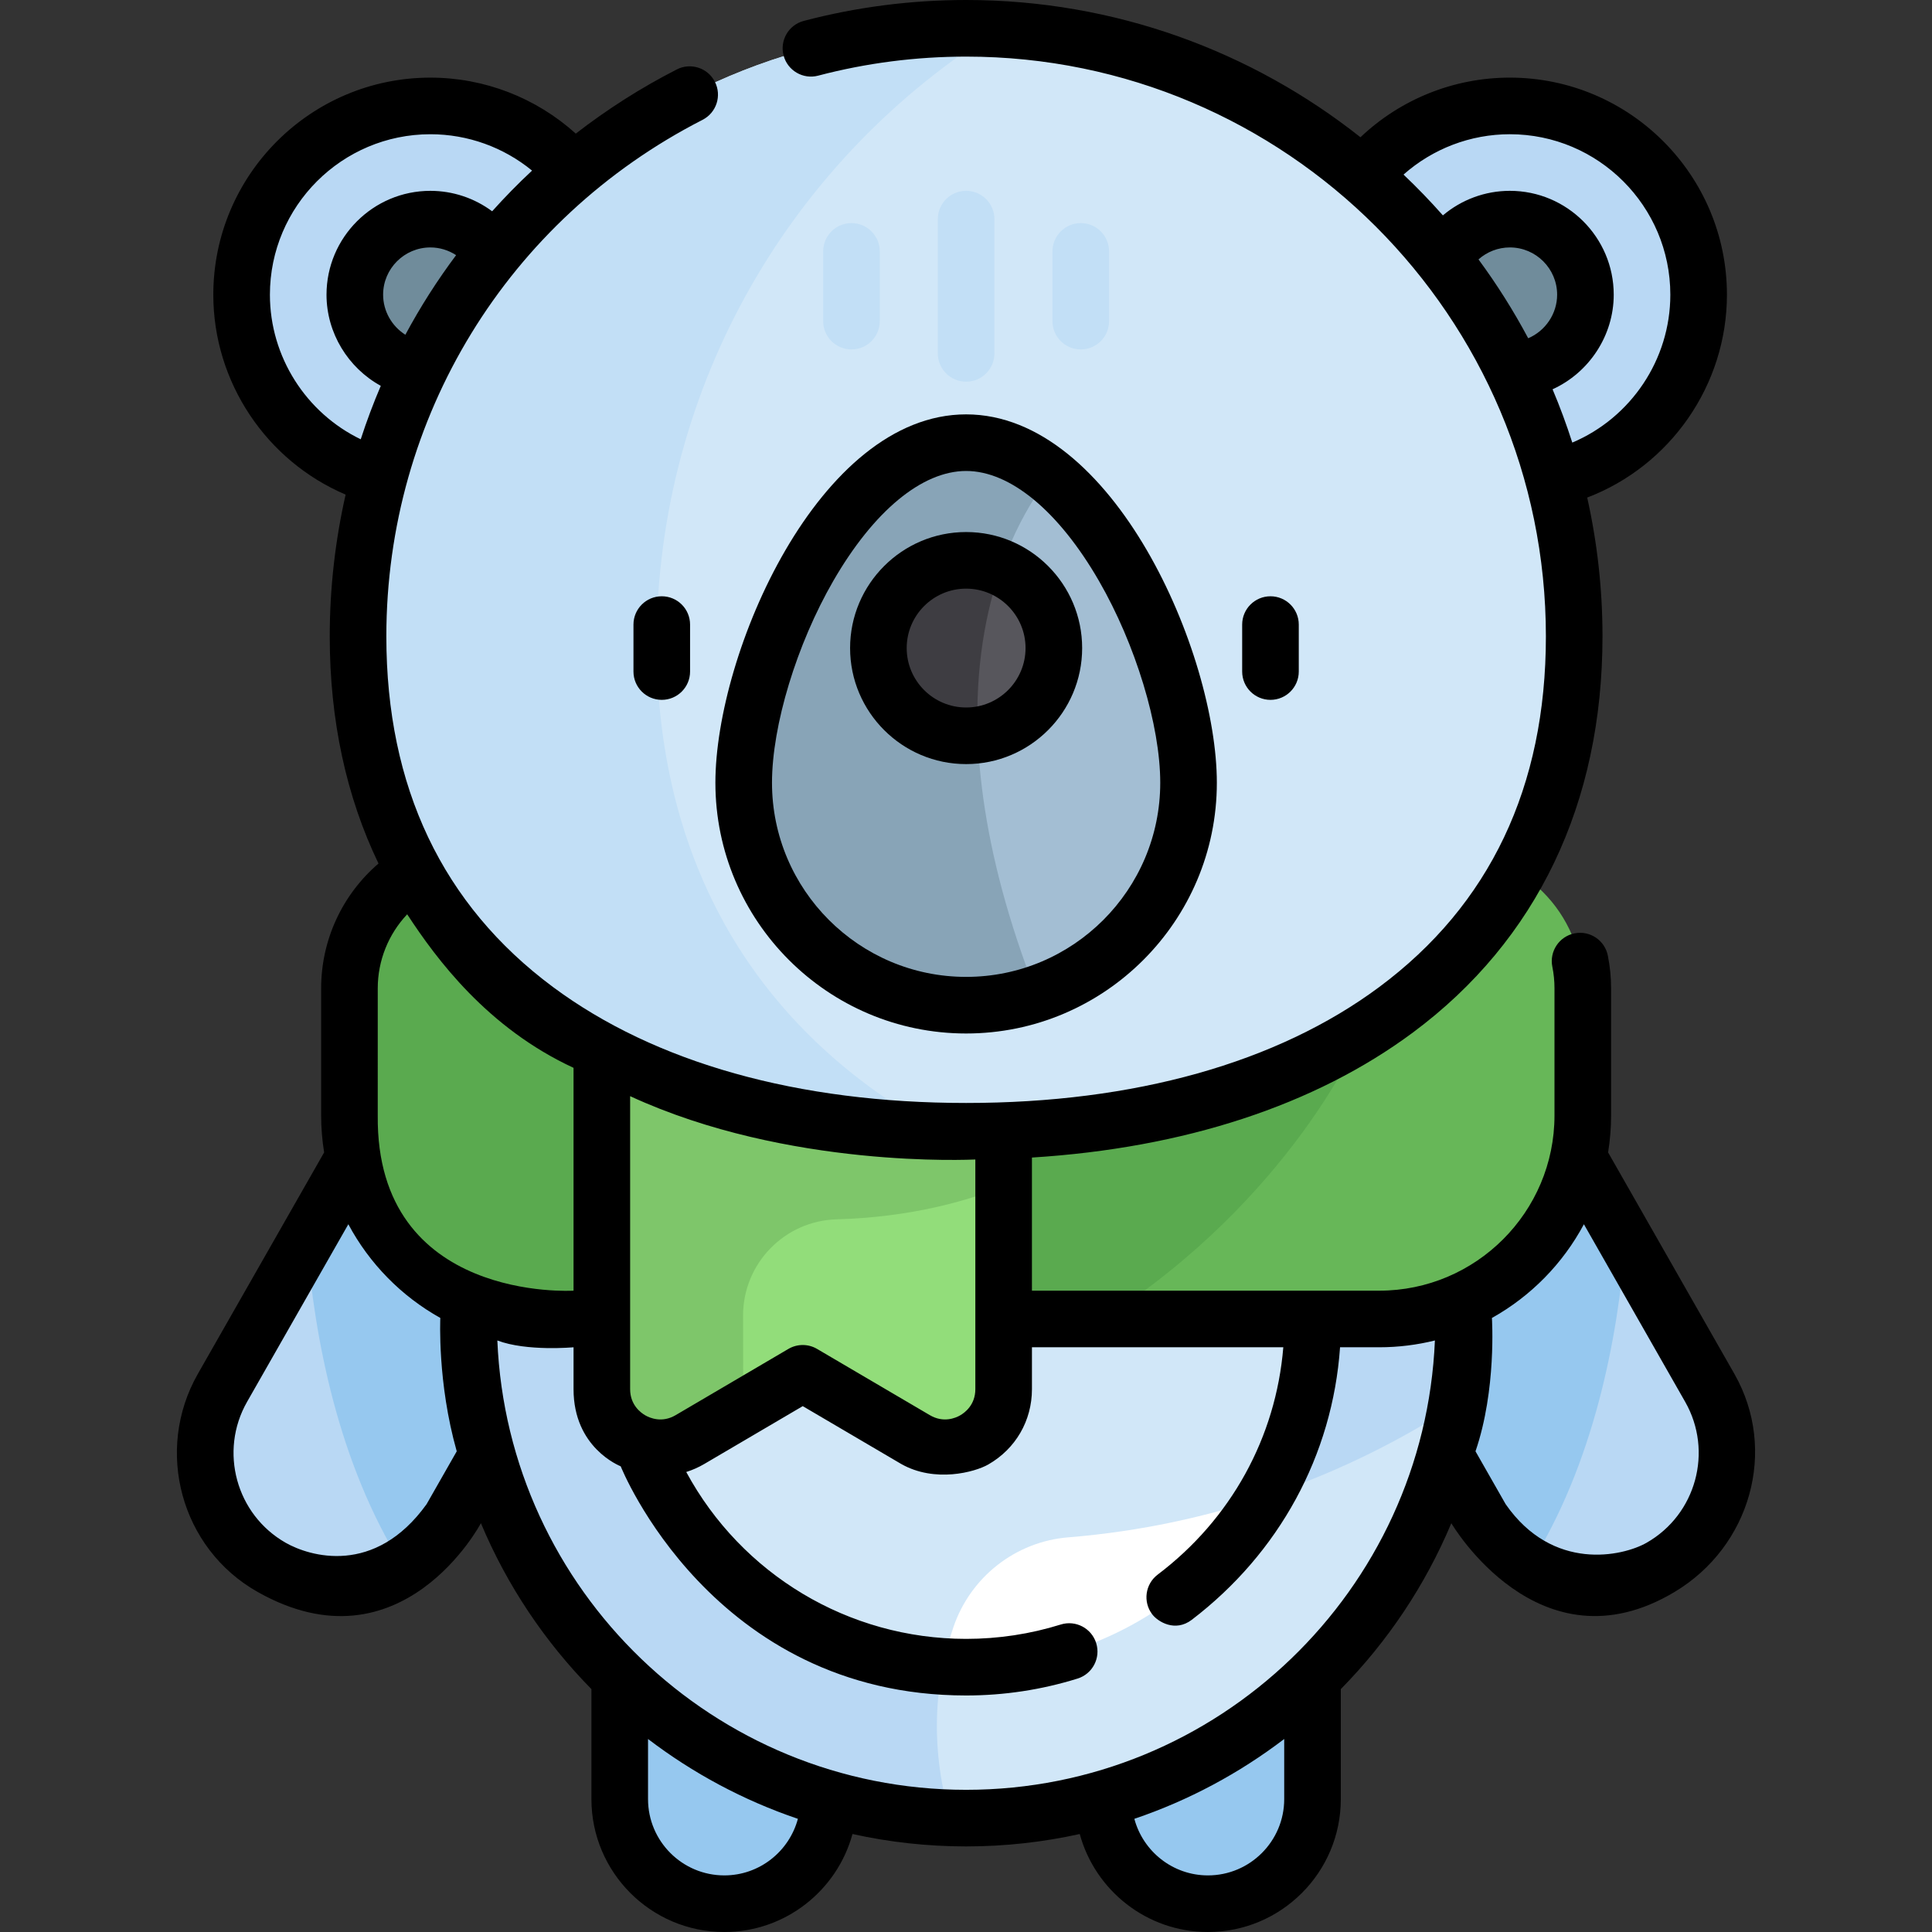 <?xml version="1.0" encoding="iso-8859-1"?>
<!-- Generator: Adobe Illustrator 19.0.0, SVG Export Plug-In . SVG Version: 6.00 Build 0)  -->
<svg version="1.1" id="Capa_1" xmlns="http://www.w3.org/2000/svg" xmlns:xlink="http://www.w3.org/1999/xlink" x="0px" y="0px"
	 viewBox="0 0 512 512" style="enable-background:new 0 0 512 512;" xml:space="preserve">
<rect x="0" y="0" width="512" height="512" fill="#333333" stroke="none"/>
<g>
	<path style="fill:#B9D8F4;" d="M440.079,415.363L440.079,415.363c16.666-9.503,22.526-30.914,13.022-47.58l-45.346-79.521
		c-9.503-16.666-30.914-22.526-47.58-13.022l0,0c-16.666,9.503-22.526,30.914-13.022,47.58l45.346,79.521
		C402.002,419.006,423.413,424.866,440.079,415.363z"/>
	<path style="fill:#B9D8F4;" d="M71.986,415.363L71.986,415.363c-16.666-9.503-22.526-30.914-13.022-47.58l45.346-79.521
		c9.503-16.666,30.914-22.526,47.58-13.022l0,0c16.666,9.503,22.526,30.914,13.022,47.58l-45.346,79.521
		C110.062,419.006,88.651,424.866,71.986,415.363z"/>
</g>
<g>
	<path style="fill:#96C8EF;" d="M151.889,275.239L151.889,275.239c-16.666-9.503-38.077-3.643-47.58,13.022L81.255,328.69
		c2.068,25.965,8.384,59.223,25.565,86.469c5.148-2.983,9.601-7.306,12.745-12.82l45.346-79.521
		C174.415,306.154,168.555,284.743,151.889,275.239z"/>
	<path style="fill:#96C8EF;" d="M360.175,275.239L360.175,275.239c16.666-9.503,38.077-3.643,47.58,13.022l23.054,40.429
		c-2.068,25.965-8.384,59.223-25.565,86.469c-5.148-2.983-9.601-7.306-12.745-12.82l-45.346-79.521
		C337.65,306.154,343.51,284.743,360.175,275.239z"/>
	<path style="fill:#96C8EF;" d="M320.117,504.5L320.117,504.5c-15.242,0-27.712-12.471-27.712-27.712v-78.222
		c0-15.242,12.471-27.712,27.712-27.712l0,0c15.242,0,27.712,12.471,27.712,27.712v78.222
		C347.829,492.029,335.359,504.5,320.117,504.5z"/>
	<path style="fill:#96C8EF;" d="M191.947,504.5L191.947,504.5c-15.242,0-27.712-12.471-27.712-27.712v-78.222
		c0-15.242,12.471-27.712,27.712-27.712l0,0c15.242,0,27.712,12.471,27.712,27.712v78.222
		C219.66,492.029,207.189,504.5,191.947,504.5z"/>
</g>
<path style="fill:#D1E7F8;" d="M124.182,349.971c0,72.819,59.031,131.85,131.85,131.85s131.85-59.031,131.85-131.85
	s-59.031-194.978-131.85-194.978S124.182,277.152,124.182,349.971z"/>
<path style="fill:#B9D8F4;" d="M387.882,350.043c0-72.819-59.031-194.978-131.85-194.978s-131.85,122.159-131.85,194.978
	c0,71.422,56.79,129.573,127.676,131.778c-6.026-20.607-3.529-38.054,0.823-50.802c4.521-13.241,16.456-22.615,30.402-23.747
	c47.407-3.848,82.816-21.966,102.966-35.258C387.249,364.868,387.882,357.53,387.882,350.043z"/>
<path style="fill:#FFFFFF;" d="M256.032,441.821c-50.646,0-91.85-41.204-91.85-91.85c0-29.623,13.217-71.485,32.889-104.169
	c18.863-31.34,41.456-50.809,58.961-50.809s40.098,19.469,58.961,50.809c19.672,32.684,32.889,74.546,32.889,104.169
	C347.882,400.617,306.679,441.821,256.032,441.821z"/>
<path style="fill:#D1E7F8;" d="M347.882,350.185c0-29.623-13.217-71.485-32.889-104.169c-18.863-31.34-41.456-50.809-58.961-50.809
	s-40.098,19.469-58.961,50.809c-19.672,32.684-32.889,74.546-32.889,104.169c0,48.56,37.88,88.432,85.642,91.636
	c0.76-3.841,1.747-7.405,2.858-10.66c4.52-13.241,16.456-22.615,30.402-23.747c19.452-1.579,36.88-5.563,52.068-10.628
	C343.235,383.116,347.882,367.184,347.882,350.185z"/>
<path style="fill:#67B758;" d="M365.52,349.541H146.544c-29.788,0-53.936-24.148-53.936-53.936v-33.699
	c0-19.93,16.156-36.086,36.086-36.086H383.37c19.93,0,36.086,16.156,36.086,36.086v33.699
	C419.456,325.393,395.308,349.541,365.52,349.541z"/>
<path style="fill:#5AAA4F;" d="M360.175,275.239V225.82h-231.48c-19.93,0-36.086,16.156-36.086,36.086v33.698
	c0,29.788,24.148,53.936,53.936,53.936h145.86C342.175,317.576,360.175,275.239,360.175,275.239z"/>
<path style="fill:#92DD7A;" d="M242.635,381.506l-29.9-17.563l-29.9,17.563c-10.328,6.067-23.34-1.381-23.34-13.359V246.998h106.48
	v121.149C265.975,380.126,252.963,387.573,242.635,381.506z"/>
<path style="fill:#7EC66A;" d="M159.495,368.147c0,11.978,13.012,19.426,23.34,13.359l14.127-8.298
	c-0.021-8.237-0.038-16.813-0.042-24.548c-0.008-13.826,10.994-25.147,24.815-25.53c19.48-0.541,34.452-4.809,44.24-8.75v-67.382
	h-106.48L159.495,368.147L159.495,368.147z"/>
<g>
	<circle style="fill:#B9D8F4;" cx="400.13" cy="78.1" r="50.03"/>
	<circle style="fill:#B9D8F4;" cx="114.06" cy="78.1" r="50.03"/>
</g>
<g>
	<path style="fill:#708C9B;" d="M114.059,98.13c-11.044,0-20.029-8.985-20.029-20.028c0-11.044,8.985-20.029,20.029-20.029
		s20.029,8.985,20.029,20.029C134.087,89.145,125.103,98.13,114.059,98.13z"/>
	<path style="fill:#708C9B;" d="M398.006,98.13c-11.044,0-20.029-8.985-20.029-20.028c0-11.044,8.985-20.029,20.029-20.029
		s20.029,8.985,20.029,20.029C418.035,89.145,409.05,98.13,398.006,98.13z"/>
</g>
<path style="fill:#D1E7F8;" d="M417.178,168.646c0,88.999-72.148,131.151-161.146,131.151S94.886,257.645,94.886,168.646
	S167.034,7.5,256.032,7.5S417.178,79.648,417.178,168.646z"/>
<path style="fill:#C2DFF6;" d="M174.02,170.387c0-68.745,36.328-129.005,90.82-162.651c-2.914-0.157-5.855-0.237-8.808-0.237
	c-88.999,0-161.146,72.148-161.146,161.146c0,86.586,68.288,128.832,153.946,131.058C203.347,274.892,174.02,232.161,174.02,170.387
	z"/>
<path style="fill:#A3BED3;" d="M314.977,207.44c0,32.554-26.39,58.945-58.945,58.945s-58.945-26.39-58.945-58.945
	s26.39-90.127,58.945-90.127S314.977,174.886,314.977,207.44z"/>
<g>
	<path style="fill:#C2DFF6;" d="M256.032,101.152c-4.142,0-7.5-3.358-7.5-7.5V58.073c0-4.142,3.358-7.5,7.5-7.5s7.5,3.358,7.5,7.5
		v35.579C263.532,97.794,260.174,101.152,256.032,101.152z"/>
	<path style="fill:#C2DFF6;" d="M225.649,92.603c-4.142,0-7.5-3.358-7.5-7.5v-18.48c0-4.142,3.358-7.5,7.5-7.5s7.5,3.358,7.5,7.5
		v18.48C233.149,89.245,229.792,92.603,225.649,92.603z"/>
	<path style="fill:#C2DFF6;" d="M286.415,92.603c-4.142,0-7.5-3.358-7.5-7.5v-18.48c0-4.142,3.358-7.5,7.5-7.5s7.5,3.358,7.5,7.5
		v18.48C293.915,89.245,290.557,92.603,286.415,92.603z"/>
</g>
<path style="fill:#88A4B7;" d="M278.174,126.166c-6.837-5.514-14.31-8.853-22.142-8.853c-32.554,0-58.945,57.573-58.945,90.128
	s26.39,58.945,58.945,58.945c6.527,0,12.799-1.077,18.667-3.035C244.308,185.832,265.165,143.184,278.174,126.166z"/>
<circle style="fill:#57565C;" cx="256.03" cy="171.74" r="23.25"/>
<path style="fill:#3E3D42;" d="M256.032,148.496c-12.84,0-23.248,10.409-23.248,23.248c0,12.84,10.409,23.248,23.248,23.248
	c1.04,0,2.061-0.075,3.065-0.207c-0.64-18.229,2.173-32.895,6.207-44.362C262.463,149.186,259.329,148.496,256.032,148.496z"/>
<path d="M344.189,177.969v-12.45c0-4.142-3.358-7.5-7.5-7.5s-7.5,3.358-7.5,7.5v12.45c0,4.142,3.358,7.5,7.5,7.5
	S344.189,182.111,344.189,177.969z"/>
<path d="M167.876,165.519v12.45c0,4.142,3.358,7.5,7.5,7.5s7.5-3.358,7.5-7.5v-12.45c0-4.142-3.358-7.5-7.5-7.5
	S167.876,161.377,167.876,165.519z"/>
<path d="M256.032,273.885c36.638,0,66.445-29.807,66.445-66.445c0-34.292-27.4-97.627-66.445-97.627s-66.445,63.335-66.445,97.627
	C189.587,244.078,219.395,273.885,256.032,273.885z M220.846,153.921c10.688-18.499,23.512-29.108,35.186-29.108
	c11.674,0,24.499,10.609,35.186,29.108c9.725,16.832,16.259,38.34,16.259,53.52c0,28.367-23.078,51.445-51.445,51.445
	s-51.445-23.078-51.445-51.445C204.587,192.261,211.121,170.753,220.846,153.921z"/>
<path d="M256.032,202.493c16.955,0,30.749-13.794,30.749-30.749s-13.794-30.748-30.749-30.748s-30.749,13.793-30.749,30.748
	S239.078,202.493,256.032,202.493z M256.032,155.996c8.684,0,15.749,7.064,15.749,15.748s-7.065,15.749-15.749,15.749
	c-8.684,0-15.749-7.065-15.749-15.749S247.349,155.996,256.032,155.996z"/>
<path d="M459.616,364.067l-33.451-58.661c0.514-3.193,0.791-6.465,0.791-9.801v-33.698c0-2.922-0.292-5.846-0.868-8.69
	c-0.822-4.06-4.778-6.685-8.839-5.863c-4.06,0.822-6.685,4.78-5.863,8.839c0.378,1.867,0.57,3.789,0.57,5.713v33.698
	c0,25.605-20.831,46.436-46.436,46.436h-92.045v-35.279c40.339-2.511,74.99-13.841,100.977-33.146
	c32.858-24.409,50.226-60.707,50.226-104.971c0-12.632-1.406-24.94-4.052-36.785c22.039-8.413,37.03-29.82,37.03-53.759
	c0-31.722-25.807-57.529-57.529-57.529c-14.822,0-28.949,5.701-39.592,15.802C331.783,13.611,295.468,0,256.032,0
	c-14.581,0-29.059,1.864-43.031,5.542c-4.006,1.054-6.398,5.156-5.344,9.162s5.158,6.399,9.162,5.344
	c12.726-3.35,25.92-5.048,39.213-5.048c84.721,0,153.646,68.925,153.646,153.646c0,39.891-14.861,71.157-44.171,92.93
	c-27.056,20.098-64.911,30.722-109.475,30.722s-82.419-10.624-109.475-30.722c-29.31-21.773-44.171-53.039-44.171-92.93
	c0-58.007,32.11-110.461,83.799-136.89c3.688-1.886,5.149-6.404,3.263-10.092c-1.885-3.688-6.403-5.149-10.092-3.263
	c-9.56,4.888-18.492,10.604-26.766,17.007c-10.513-9.491-24.194-14.835-38.531-14.835c-31.722,0-57.529,25.807-57.529,57.529
	c0,23.222,14.103,44.063,35.065,52.971c-2.752,12.156-4.208,24.737-4.208,37.573c0,22.243,4.389,42.472,12.922,60.195
	c-9.593,8.235-15.2,20.261-15.2,33.066v33.698c0,3.336,0.277,6.608,0.791,9.801l-33.451,58.661
	c-11.576,20.301-4.528,46.321,15.822,57.811c38.177,21.554,59.176-18.217,59.176-18.217c6.917,16.503,16.923,31.4,29.289,43.971
	v29.155c0,19.417,15.796,35.212,35.212,35.212c16.216,0,29.9-11.022,33.972-25.966c9.701,2.146,19.776,3.287,30.113,3.287
	s20.412-1.141,30.113-3.287C290.217,500.978,303.901,512,320.117,512c19.416,0,35.212-15.796,35.212-35.212v-29.155
	c12.366-12.571,22.372-27.468,29.289-43.971c0,0,23.231,39.749,59.176,18.217C463.842,409.869,471.192,384.368,459.616,364.067z
	 M371.949,46.267c7.732-6.845,17.719-10.695,28.178-10.695c23.451,0,42.529,19.078,42.529,42.529
	c0,17.193-10.453,32.622-25.982,39.19c-1.539-4.804-3.279-9.518-5.227-14.125c9.692-4.409,16.209-14.242,16.209-25.066
	c0-15.18-12.35-27.529-27.529-27.529c-6.581,0-12.835,2.358-17.743,6.506C379.064,53.324,375.586,49.714,371.949,46.267z
	 M404.988,89.639c-3.887-7.299-8.294-14.281-13.173-20.895c2.271-2.019,5.214-3.171,8.313-3.171c6.908,0,12.529,5.621,12.529,12.529
	C412.656,83.135,409.56,87.698,404.988,89.639z M258.475,307.279v60.869c0,4.183-2.813,6.245-4.023,6.937
	c-1.208,0.692-4.411,2.073-8.019-0.045l-29.9-17.563c-2.346-1.378-5.252-1.378-7.598,0l-29.899,17.563
	c-3.609,2.118-6.81,0.736-8.02,0.045c-1.209-0.692-4.022-2.754-4.022-6.937v-77.655C208.85,309.822,257.661,307.286,258.475,307.279
	z M101.53,78.102c0-6.908,5.621-12.529,12.529-12.529c2.458,0,4.81,0.738,6.815,2.045c-5.006,6.689-9.499,13.739-13.449,21.092
	C103.845,86.45,101.53,82.452,101.53,78.102z M71.53,78.102c0-23.451,19.078-42.529,42.529-42.529c9.91,0,19.397,3.453,26.943,9.637
	c-3.701,3.438-7.218,7.044-10.576,10.779c-4.677-3.466-10.387-5.416-16.367-5.416c-15.179,0-27.529,12.349-27.529,27.529
	c0,10.129,5.709,19.386,14.382,24.149c-1.976,4.631-3.757,9.355-5.315,14.168C81.131,109.428,71.53,94.577,71.53,78.102z
	 M100.108,261.907c0-7.377,2.845-14.356,7.801-19.609c7.777,11.896,21.294,30.139,44.085,40.689v59.054
	c0,0-52.374,3.26-51.887-46.436L100.108,261.907L100.108,261.907z M113.05,398.625c-13.755,19.125-31.03,13.826-37.349,10.223
	c-13.116-7.479-17.702-24.234-10.223-37.35l26.836-47.061c5.57,10.434,14.061,19.076,24.376,24.836
	c-0.001,0.23-0.816,17.113,4.351,35.338L113.05,398.625z M191.947,497c-11.145,0-20.212-9.067-20.212-20.212v-15.935
	c11.892,9.063,25.274,16.266,39.716,21.155C209.141,490.627,201.285,497,191.947,497z M131.802,355.241
	c7.802,2.954,20.194,1.8,20.194,1.8v11.106c0,15.516,12.192,20.289,12.505,20.45c0.002,0.006,24.125,60.723,91.533,60.723
	c10.066,0,20.005-1.509,29.542-4.484c3.954-1.234,6.16-5.439,4.926-9.394c-1.234-3.955-5.442-6.159-9.394-4.926
	c-8.088,2.524-16.524,3.804-25.074,3.804c-31.209,0-59.502-17.12-74.172-44.225c1.637-0.521,3.239-1.221,4.774-2.122l26.101-15.332
	l26.101,15.332c8.89,5.04,19.483,2.181,23.067,0.13c7.246-4.147,11.572-11.607,11.572-19.956v-11.106h66.613
	c-1.965,23.881-13.85,45.551-33.292,60.25c-3.304,2.498-3.957,7.202-1.459,10.506c1.475,1.95,6.071,4.847,10.506,1.459
	c23.141-17.677,37.289-43.587,39.284-72.215h10.393c5.082,0,10.017-0.632,14.743-1.8c-2.772,66.131-57.43,119.08-124.231,119.08
	S134.574,421.372,131.802,355.241z M320.117,497c-9.337,0-17.194-6.373-19.504-14.992c14.442-4.889,27.824-12.092,39.716-21.155
	v15.935C340.33,487.933,331.262,497,320.117,497z M436.363,408.848c-6.32,3.604-24.849,7.761-37.349-10.223l-7.991-14.013
	c5.602-16.338,4.352-35.108,4.351-35.338c10.315-5.761,18.807-14.403,24.376-24.837l26.836,47.061
	C454.065,384.613,449.479,401.369,436.363,408.848z"/>
<g>
</g>
<g>
</g>
<g>
</g>
<g>
</g>
<g>
</g>
<g>
</g>
<g>
</g>
<g>
</g>
<g>
</g>
<g>
</g>
<g>
</g>
<g>
</g>
<g>
</g>
<g>
</g>
<g>
</g>
</svg>
